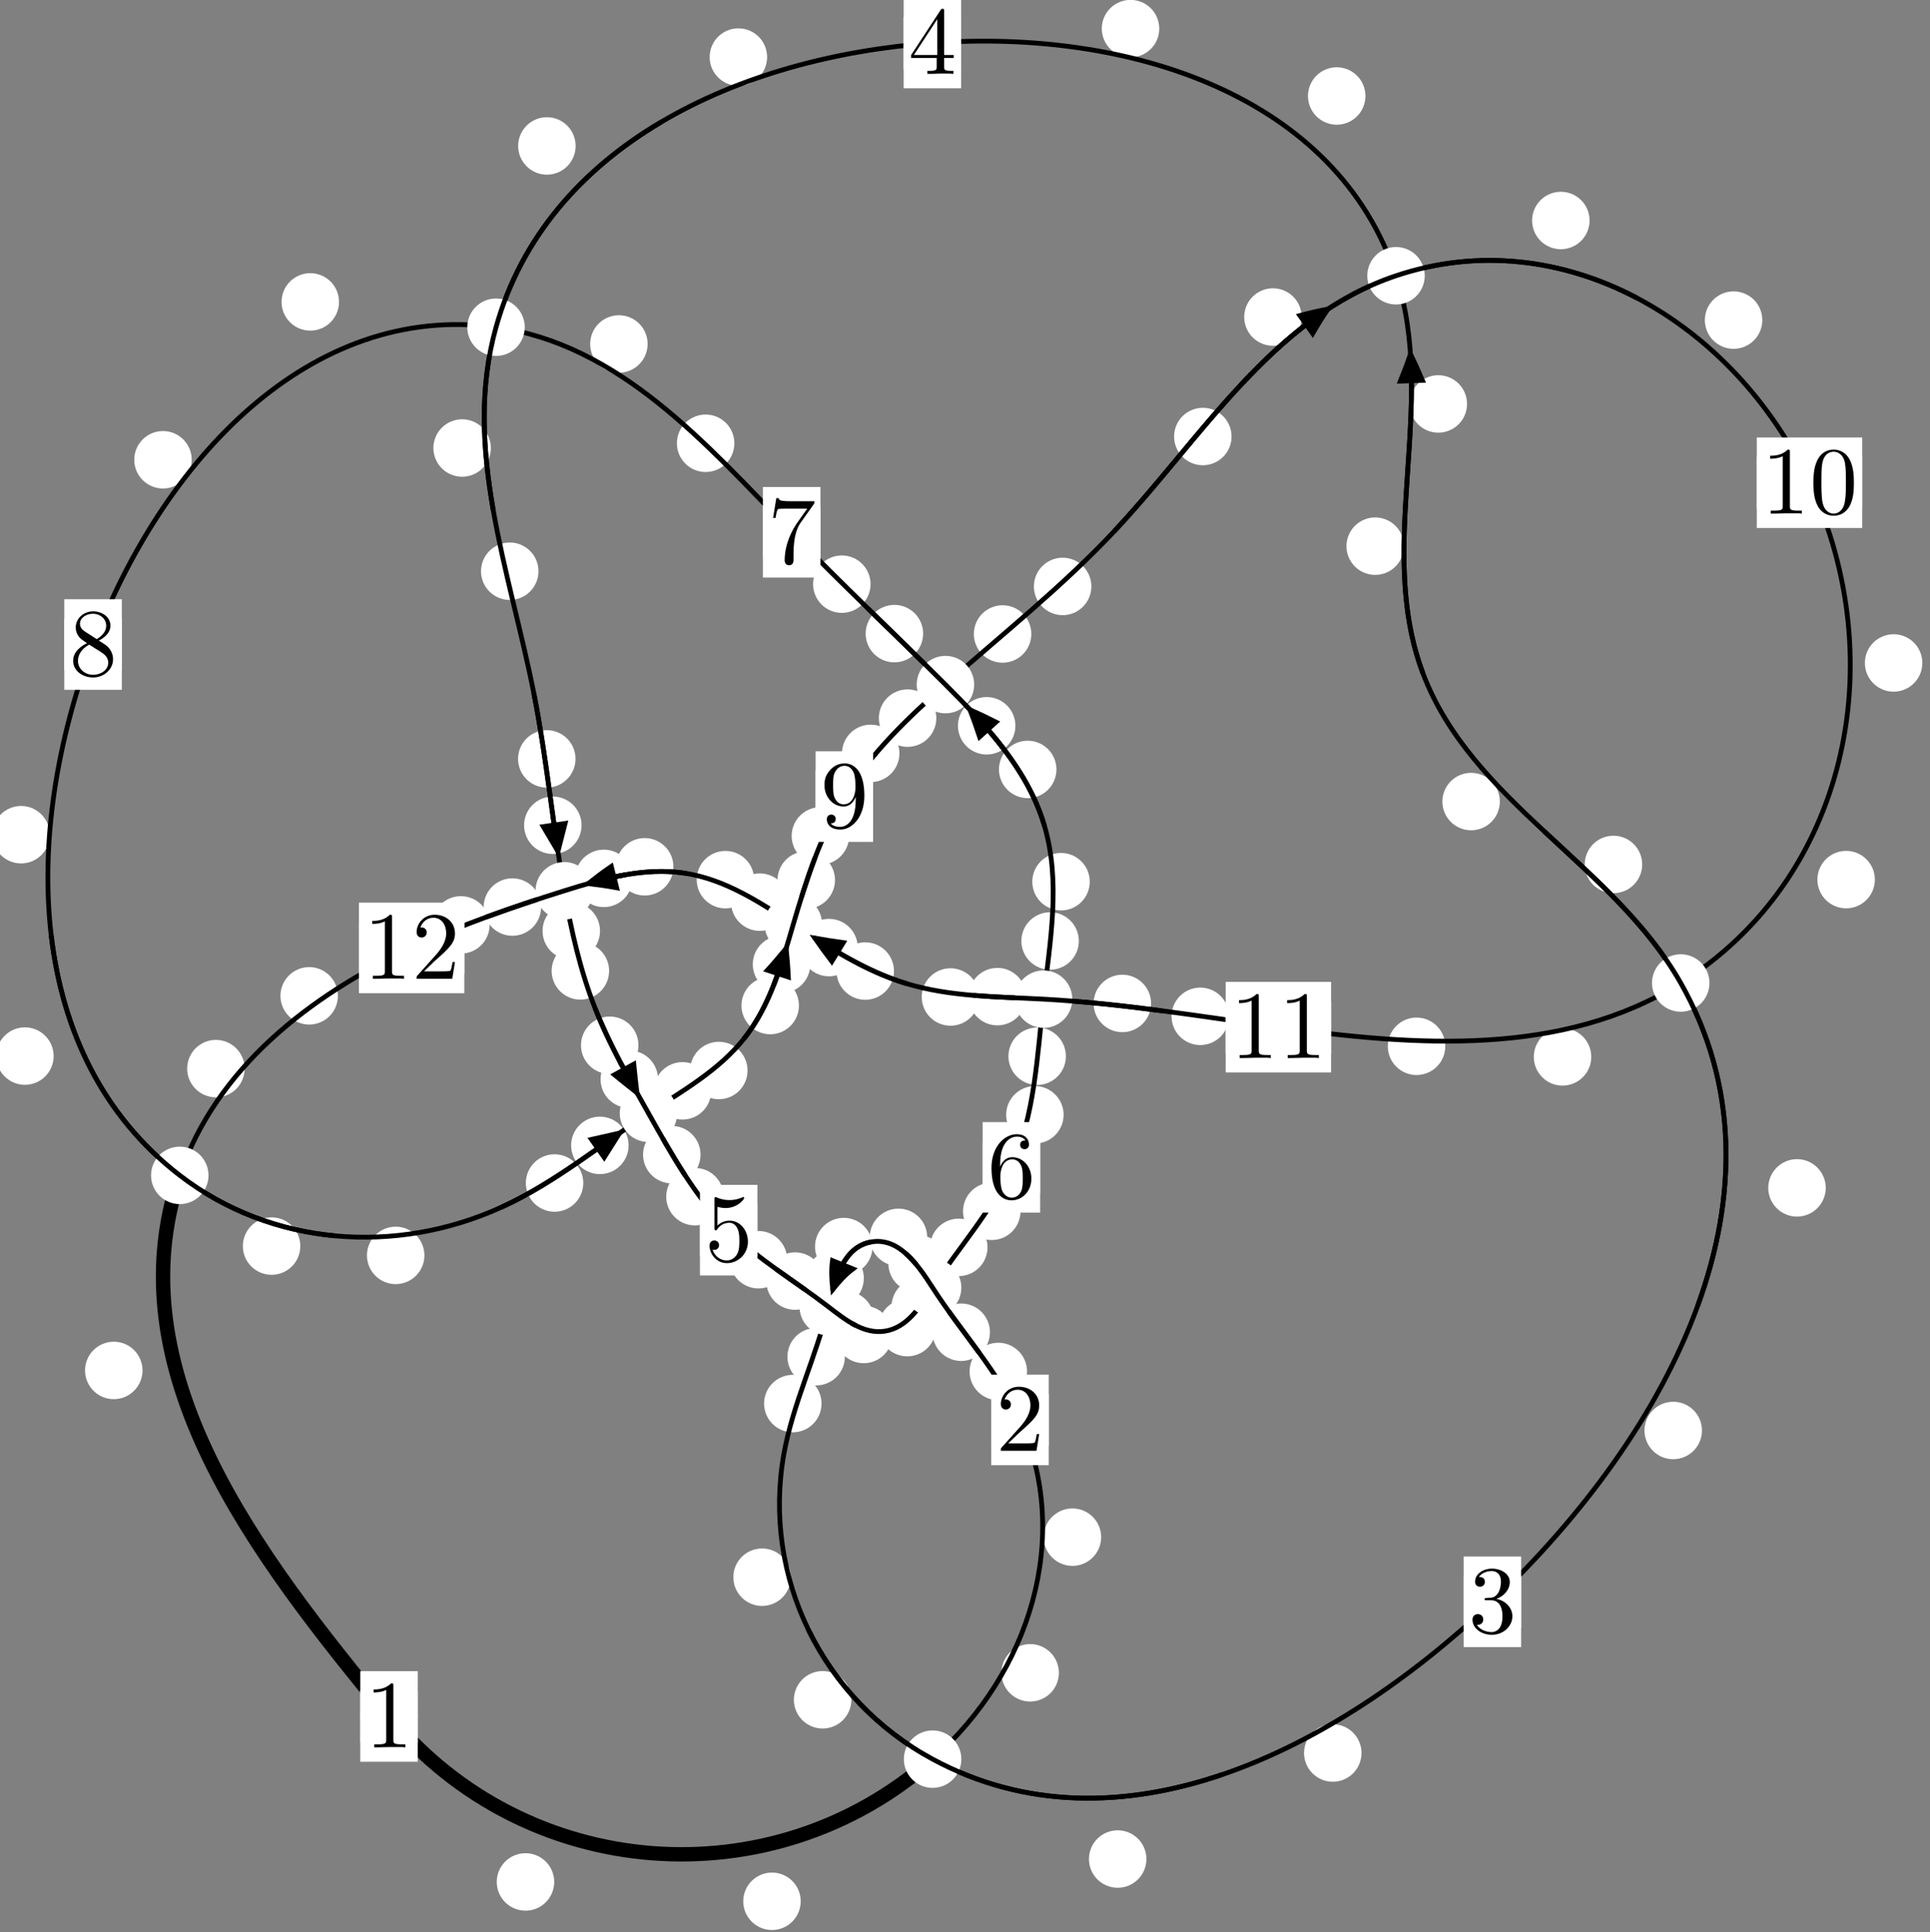 <?xml version="1.0"?>
<!-- Created by MetaPost 1.999 on 2021.07.06:0012 -->
<svg version="1.1" xmlns="http://www.w3.org/2000/svg" xmlns:xlink="http://www.w3.org/1999/xlink" width="200.74" height="201.013" viewBox="0 0 200.74 201.013">
<rect x="0" y="0" width="200.74" height="201.013" fill="#808080" stroke="none"/>
<!-- Original BoundingBox: -97.797363 -17.775208 102.942703 183.237534 -->
  <defs>
    <g transform="scale(0.01,0.01)" id="GLYPHcmr10_48">
      <path style="fill-rule: evenodd;" d="M460 -320C460 -400,455 -480,420 -554C374 -650,292 -666,250 -666C190 -666,117 -640,76 -547C44 -478,39 -400,39 -320C39 -245,43 -155,84 -79C127 2,200 22,249 22C303 22,379 1,423 -94C455 -163,460 -241,460 -320M249 -0C210 -0,151 -25,133 -121C122 -181,122 -273,122 -332C122 -396,122 -462,130 -516C149 -635,224 -644,249 -644C282 -644,348 -626,367 -527C377 -471,377 -395,377 -332C377 -257,377 -189,366 -125C351 -30,294 -0,249 -0"></path>
    </g>
    <g transform="scale(0.01,0.01)" id="GLYPHcmr10_49">
      <path style="fill-rule: evenodd;" d="M294 -640C294 -664,294 -666,271 -666C209 -602,121 -602,89 -602L89 -571C109 -571,168 -571,220 -597L220 -79C220 -43,217 -31,127 -31L95 -31L95 -0L257 -0L130 -3L217 -3L257 -3L297 -3L384 -3L419 -0L419 -31L387 -31C297 -31,294 -42,294 -79"></path>
    </g>
    <g transform="scale(0.01,0.01)" id="GLYPHcmr10_50">
      <path style="fill-rule: evenodd;" d="M127 -77L233 -180C389 -318,449 -372,449 -472C449 -586,359 -666,237 -666C124 -666,50 -574,50 -485C50 -429,100 -429,103 -429C120 -429,155 -441,155 -482C155 -508,137 -534,102 -534C94 -534,92 -534,89 -533C112 -598,166 -635,224 -635C315 -635,358 -554,358 -472C358 -392,308 -313,253 -251L61 -37C50 -26,50 -24,50 -0L421 -0L449 -174L424 -174C419 -144,412 -100,402 -85C395 -77,329 -77,307 -77"></path>
    </g>
    <g transform="scale(0.01,0.01)" id="GLYPHcmr10_51">
      <path style="fill-rule: evenodd;" d="M290 -352C372 -379,430 -449,430 -528C430 -610,342 -666,246 -666C145 -666,69 -606,69 -530C69 -497,91 -478,120 -478C151 -478,171 -500,171 -529C171 -579,124 -579,109 -579C140 -628,206 -641,242 -641C283 -641,338 -619,338 -529C338 -517,336 -459,310 -415C280 -367,246 -364,221 -363C213 -362,189 -360,182 -360C174 -359,167 -358,167 -348C167 -337,174 -337,191 -337L235 -337C317 -337,354 -269,354 -171C354 -35,285 -6,241 -6C198 -6,123 -23,88 -82C123 -77,154 -99,154 -137C154 -173,127 -193,98 -193C74 -193,42 -179,42 -135C42 -44,135 22,244 22C366 22,457 -69,457 -171C457 -253,394 -331,290 -352"></path>
    </g>
    <g transform="scale(0.01,0.01)" id="GLYPHcmr10_52">
      <path style="fill-rule: evenodd;" d="M294 -165L294 -78C294 -42,292 -31,218 -31L197 -31L197 -0L332 -0L238 -3L290 -3L332 -3L374 -3L427 -3L468 -0L468 -31L447 -31C373 -31,371 -42,371 -78L371 -165L471 -165L471 -196L371 -196L371 -651C371 -671,371 -677,355 -677C346 -677,343 -677,335 -665L28 -196L28 -165M300 -196L56 -196L300 -569"></path>
    </g>
    <g transform="scale(0.01,0.01)" id="GLYPHcmr10_53">
      <path style="fill-rule: evenodd;" d="M449 -201C449 -320,367 -420,259 -420C211 -420,168 -404,132 -369L132 -564C152 -558,185 -551,217 -551C340 -551,410 -642,410 -655C410 -661,407 -666,400 -666C399 -666,397 -666,392 -663C372 -654,323 -634,256 -634C216 -634,170 -641,123 -662C115 -665,113 -665,111 -665C101 -665,101 -657,101 -641L101 -345C101 -327,101 -319,115 -319C122 -319,124 -322,128 -328C139 -344,176 -398,257 -398C309 -398,334 -352,342 -334C358 -297,360 -258,360 -208C360 -173,360 -113,336 -71C312 -32,275 -6,229 -6C156 -6,99 -59,82 -118C85 -117,88 -116,99 -116C132 -116,149 -141,149 -165C149 -189,132 -214,99 -214C85 -214,50 -207,50 -161C50 -75,119 22,231 22C347 22,449 -74,449 -201"></path>
    </g>
    <g transform="scale(0.01,0.01)" id="GLYPHcmr10_54">
      <path style="fill-rule: evenodd;" d="M132 -328L132 -352C132 -605,256 -641,307 -641C331 -641,373 -635,395 -601C380 -601,340 -601,340 -556C340 -525,364 -510,386 -510C402 -510,432 -519,432 -558C432 -618,388 -666,305 -666C177 -666,42 -537,42 -316C42 -49,158 22,251 22C362 22,457 -72,457 -204C457 -331,368 -427,257 -427C189 -427,152 -376,132 -328M251 -6C188 -6,158 -66,152 -81C134 -128,134 -208,134 -226C134 -304,166 -404,256 -404C272 -404,318 -404,349 -342C367 -305,367 -254,367 -205C367 -157,367 -107,350 -71C320 -11,274 -6,251 -6"></path>
    </g>
    <g transform="scale(0.01,0.01)" id="GLYPHcmr10_55">
      <path style="fill-rule: evenodd;" d="M476 -609C485 -621,485 -623,485 -644L242 -644C120 -644,118 -657,114 -676L89 -676L56 -470L81 -470C84 -486,93 -549,106 -561C113 -567,191 -567,204 -567L411 -567C400 -551,321 -442,299 -409C209 -274,176 -135,176 -33C176 -23,176 22,222 22C268 22,268 -23,268 -33L268 -84C268 -139,271 -194,279 -248C283 -271,297 -357,341 -419"></path>
    </g>
    <g transform="scale(0.01,0.01)" id="GLYPHcmr10_56">
      <path style="fill-rule: evenodd;" d="M163 -457C117 -487,113 -521,113 -538C113 -599,178 -641,249 -641C322 -641,386 -589,386 -517C386 -460,347 -412,287 -377M309 -362C381 -399,430 -451,430 -517C430 -609,341 -666,250 -666C150 -666,69 -592,69 -499C69 -481,71 -436,113 -389C124 -377,161 -352,186 -335C128 -306,42 -250,42 -151C42 -45,144 22,249 22C362 22,457 -61,457 -168C457 -204,446 -249,408 -291C389 -312,373 -322,309 -362M209 -320L332 -242C360 -223,407 -193,407 -132C407 -58,332 -6,250 -6C164 -6,92 -68,92 -151C92 -209,124 -273,209 -320"></path>
    </g>
    <g transform="scale(0.01,0.01)" id="GLYPHcmr10_57">
      <path style="fill-rule: evenodd;" d="M367 -318L367 -286C367 -52,263 -6,205 -6C188 -6,134 -8,107 -42C151 -42,159 -71,159 -88C159 -119,135 -134,113 -134C97 -134,67 -125,67 -86C67 -19,121 22,206 22C335 22,457 -114,457 -329C457 -598,342 -666,253 -666C198 -666,149 -648,106 -603C65 -558,42 -516,42 -441C42 -316,130 -218,242 -218C303 -218,344 -260,367 -318M243 -241C227 -241,181 -241,150 -304C132 -341,132 -391,132 -440C132 -494,132 -541,153 -578C180 -628,218 -641,253 -641C299 -641,332 -607,349 -562C361 -530,365 -467,365 -421C365 -338,331 -241,243 -241"></path>
    </g>
  </defs>
  <path d="M57.645 195.773C57.645 194.98,57.33 194.22,56.769 193.66C56.209 193.099,55.449 192.784,54.656 192.784C53.863 192.784,53.103 193.099,52.543 193.66C51.982 194.22,51.667 194.98,51.667 195.773C51.667 196.566,51.982 197.326,52.543 197.886C53.103 198.447,53.863 198.762,54.656 198.762C55.449 198.762,56.209 198.447,56.769 197.886C57.33 197.326,57.645 196.566,57.645 195.773Z" style="fill: rgb(100%,100%,100%);stroke: none;"></path>
  <path d="M43.451 178.56C43.451 177.767,43.136 177.007,42.576 176.446C42.015 175.886,41.255 175.571,40.463 175.571C39.67 175.571,38.91 175.886,38.349 176.446C37.789 177.007,37.474 177.767,37.474 178.56C37.474 179.352,37.789 180.112,38.349 180.673C38.91 181.233,39.67 181.548,40.463 181.548C41.255 181.548,42.015 181.233,42.576 180.673C43.136 180.112,43.451 179.352,43.451 178.56Z" style="fill: rgb(100%,100%,100%);stroke: none;"></path>
  <path d="M110.136 174.019C110.136 173.226,109.821 172.466,109.261 171.906C108.7 171.345,107.94 171.03,107.147 171.03C106.355 171.03,105.594 171.345,105.034 171.906C104.473 172.466,104.159 173.226,104.159 174.019C104.159 174.812,104.473 175.572,105.034 176.132C105.594 176.693,106.355 177.008,107.147 177.008C107.94 177.008,108.7 176.693,109.261 176.132C109.821 175.572,110.136 174.812,110.136 174.019Z" style="fill: rgb(100%,100%,100%);stroke: none;"></path>
  <path d="M83.282 197.786C83.282 196.994,82.967 196.234,82.407 195.673C81.846 195.113,81.086 194.798,80.294 194.798C79.501 194.798,78.741 195.113,78.18 195.673C77.62 196.234,77.305 196.994,77.305 197.786C77.305 198.579,77.62 199.339,78.18 199.9C78.741 200.46,79.501 200.775,80.294 200.775C81.086 200.775,81.846 200.46,82.407 199.9C82.967 199.339,83.282 198.579,83.282 197.786Z" style="fill: rgb(100%,100%,100%);stroke: none;"></path>
  <path d="M106.823 142.671C106.823 141.878,106.508 141.118,105.948 140.558C105.387 139.997,104.627 139.682,103.835 139.682C103.042 139.682,102.282 139.997,101.721 140.558C101.161 141.118,100.846 141.878,100.846 142.671C100.846 143.464,101.161 144.224,101.721 144.784C102.282 145.345,103.042 145.66,103.835 145.66C104.627 145.66,105.387 145.345,105.948 144.784C106.508 144.224,106.823 143.464,106.823 142.671Z" style="fill: rgb(100%,100%,100%);stroke: none;"></path>
  <path d="M114.532 159.907C114.532 159.114,114.217 158.354,113.656 157.794C113.096 157.233,112.336 156.918,111.543 156.918C110.75 156.918,109.99 157.233,109.43 157.794C108.869 158.354,108.554 159.114,108.554 159.907C108.554 160.7,108.869 161.46,109.43 162.02C109.99 162.581,110.75 162.896,111.543 162.896C112.336 162.896,113.096 162.581,113.656 162.02C114.217 161.46,114.532 160.7,114.532 159.907Z" style="fill: rgb(100%,100%,100%);stroke: none;"></path>
  <path d="M98.378 131.44C98.378 130.648,98.063 129.888,97.502 129.327C96.942 128.767,96.181 128.452,95.389 128.452C94.596 128.452,93.836 128.767,93.275 129.327C92.715 129.888,92.4 130.648,92.4 131.44C92.4 132.233,92.715 132.993,93.275 133.554C93.836 134.114,94.596 134.429,95.389 134.429C96.181 134.429,96.942 134.114,97.502 133.554C98.063 132.993,98.378 132.233,98.378 131.44Z" style="fill: rgb(100%,100%,100%);stroke: none;"></path>
  <path d="M102.964 138.589C102.964 137.796,102.649 137.036,102.089 136.476C101.528 135.915,100.768 135.6,99.976 135.6C99.183 135.6,98.423 135.915,97.862 136.476C97.302 137.036,96.987 137.796,96.987 138.589C96.987 139.382,97.302 140.142,97.862 140.702C98.423 141.263,99.183 141.578,99.976 141.578C100.768 141.578,101.528 141.263,102.089 140.702C102.649 140.142,102.964 139.382,102.964 138.589Z" style="fill: rgb(100%,100%,100%);stroke: none;"></path>
  <path d="M90.749 129.678C90.749 128.885,90.434 128.125,89.873 127.564C89.313 127.004,88.553 126.689,87.76 126.689C86.967 126.689,86.207 127.004,85.647 127.564C85.086 128.125,84.771 128.885,84.771 129.678C84.771 130.47,85.086 131.231,85.647 131.791C86.207 132.352,86.967 132.667,87.76 132.667C88.553 132.667,89.313 132.352,89.873 131.791C90.434 131.231,90.749 130.47,90.749 129.678Z" style="fill: rgb(100%,100%,100%);stroke: none;"></path>
  <path d="M96.44 128.718C96.44 127.926,96.125 127.165,95.565 126.605C95.004 126.044,94.244 125.729,93.452 125.729C92.659 125.729,91.899 126.044,91.338 126.605C90.778 127.165,90.463 127.926,90.463 128.718C90.463 129.511,90.778 130.271,91.338 130.832C91.899 131.392,92.659 131.707,93.452 131.707C94.244 131.707,95.004 131.392,95.565 130.832C96.125 130.271,96.44 129.511,96.44 128.718Z" style="fill: rgb(100%,100%,100%);stroke: none;"></path>
  <path d="M87.877 141.134C87.877 140.342,87.562 139.582,87.002 139.021C86.441 138.461,85.681 138.146,84.889 138.146C84.096 138.146,83.336 138.461,82.775 139.021C82.215 139.582,81.9 140.342,81.9 141.134C81.9 141.927,82.215 142.687,82.775 143.248C83.336 143.808,84.096 144.123,84.889 144.123C85.681 144.123,86.441 143.808,87.002 143.248C87.562 142.687,87.877 141.927,87.877 141.134Z" style="fill: rgb(100%,100%,100%);stroke: none;"></path>
  <path d="M89.848 132.974C89.848 132.181,89.533 131.421,88.973 130.861C88.412 130.3,87.652 129.985,86.859 129.985C86.067 129.985,85.306 130.3,84.746 130.861C84.185 131.421,83.87 132.181,83.87 132.974C83.87 133.767,84.185 134.527,84.746 135.087C85.306 135.648,86.067 135.963,86.859 135.963C87.652 135.963,88.412 135.648,88.973 135.087C89.533 134.527,89.848 133.767,89.848 132.974Z" style="fill: rgb(100%,100%,100%);stroke: none;"></path>
  <path d="M82.253 164.073C82.253 163.28,81.938 162.52,81.377 161.959C80.817 161.399,80.056 161.084,79.264 161.084C78.471 161.084,77.711 161.399,77.15 161.959C76.59 162.52,76.275 163.28,76.275 164.073C76.275 164.865,76.59 165.626,77.15 166.186C77.711 166.747,78.471 167.061,79.264 167.061C80.056 167.061,80.817 166.747,81.377 166.186C81.938 165.626,82.253 164.865,82.253 164.073Z" style="fill: rgb(100%,100%,100%);stroke: none;"></path>
  <path d="M85.449 146.01C85.449 145.218,85.134 144.457,84.574 143.897C84.013 143.336,83.253 143.022,82.46 143.022C81.667 143.022,80.907 143.336,80.347 143.897C79.786 144.457,79.471 145.218,79.471 146.01C79.471 146.803,79.786 147.563,80.347 148.124C80.907 148.684,81.667 148.999,82.46 148.999C83.253 148.999,84.013 148.684,84.574 148.124C85.134 147.563,85.449 146.803,85.449 146.01Z" style="fill: rgb(100%,100%,100%);stroke: none;"></path>
  <path d="M119.239 193.391C119.239 192.598,118.924 191.838,118.364 191.278C117.804 190.717,117.043 190.402,116.251 190.402C115.458 190.402,114.698 190.717,114.137 191.278C113.577 191.838,113.262 192.598,113.262 193.391C113.262 194.184,113.577 194.944,114.137 195.504C114.698 196.065,115.458 196.38,116.251 196.38C117.043 196.38,117.804 196.065,118.364 195.504C118.924 194.944,119.239 194.184,119.239 193.391Z" style="fill: rgb(100%,100%,100%);stroke: none;"></path>
  <path d="M88.549 176.825C88.549 176.032,88.234 175.272,87.673 174.712C87.113 174.151,86.353 173.836,85.56 173.836C84.767 173.836,84.007 174.151,83.447 174.712C82.886 175.272,82.571 176.032,82.571 176.825C82.571 177.618,82.886 178.378,83.447 178.938C84.007 179.499,84.767 179.814,85.56 179.814C86.353 179.814,87.113 179.499,87.673 178.938C88.234 178.378,88.549 177.618,88.549 176.825Z" style="fill: rgb(100%,100%,100%);stroke: none;"></path>
  <path d="M177.022 148.81C177.022 148.017,176.707 147.257,176.146 146.696C175.586 146.136,174.826 145.821,174.033 145.821C173.24 145.821,172.48 146.136,171.92 146.696C171.359 147.257,171.044 148.017,171.044 148.81C171.044 149.602,171.359 150.363,171.92 150.923C172.48 151.484,173.24 151.798,174.033 151.798C174.826 151.798,175.586 151.484,176.146 150.923C176.707 150.363,177.022 149.602,177.022 148.81Z" style="fill: rgb(100%,100%,100%);stroke: none;"></path>
  <path d="M141.612 182.362C141.612 181.569,141.297 180.809,140.736 180.249C140.176 179.688,139.416 179.373,138.623 179.373C137.83 179.373,137.07 179.688,136.51 180.249C135.949 180.809,135.634 181.569,135.634 182.362C135.634 183.155,135.949 183.915,136.51 184.475C137.07 185.036,137.83 185.351,138.623 185.351C139.416 185.351,140.176 185.036,140.736 184.475C141.297 183.915,141.612 183.155,141.612 182.362Z" style="fill: rgb(100%,100%,100%);stroke: none;"></path>
  <path d="M170.805 89.926C170.805 89.133,170.49 88.373,169.929 87.812C169.369 87.252,168.609 86.937,167.816 86.937C167.023 86.937,166.263 87.252,165.703 87.812C165.142 88.373,164.827 89.133,164.827 89.926C164.827 90.718,165.142 91.479,165.703 92.039C166.263 92.6,167.023 92.915,167.816 92.915C168.609 92.915,169.369 92.6,169.929 92.039C170.49 91.479,170.805 90.718,170.805 89.926Z" style="fill: rgb(100%,100%,100%);stroke: none;"></path>
  <path d="M189.896 123.573C189.896 122.78,189.581 122.02,189.02 121.46C188.46 120.899,187.7 120.584,186.907 120.584C186.114 120.584,185.354 120.899,184.794 121.46C184.233 122.02,183.918 122.78,183.918 123.573C183.918 124.366,184.233 125.126,184.794 125.686C185.354 126.247,186.114 126.562,186.907 126.562C187.7 126.562,188.46 126.247,189.02 125.686C189.581 125.126,189.896 124.366,189.896 123.573Z" style="fill: rgb(100%,100%,100%);stroke: none;"></path>
  <path d="M146.022 56.816C146.022 56.024,145.707 55.264,145.147 54.703C144.586 54.143,143.826 53.828,143.034 53.828C142.241 53.828,141.481 54.143,140.92 54.703C140.36 55.264,140.045 56.024,140.045 56.816C140.045 57.609,140.36 58.369,140.92 58.93C141.481 59.49,142.241 59.805,143.034 59.805C143.826 59.805,144.586 59.49,145.147 58.93C145.707 58.369,146.022 57.609,146.022 56.816Z" style="fill: rgb(100%,100%,100%);stroke: none;"></path>
  <path d="M156 83.384C156 82.592,155.685 81.832,155.124 81.271C154.564 80.711,153.804 80.396,153.011 80.396C152.218 80.396,151.458 80.711,150.898 81.271C150.337 81.832,150.022 82.592,150.022 83.384C150.022 84.177,150.337 84.937,150.898 85.498C151.458 86.058,152.218 86.373,153.011 86.373C153.804 86.373,154.564 86.058,155.124 85.498C155.685 84.937,156 84.177,156 83.384Z" style="fill: rgb(100%,100%,100%);stroke: none;"></path>
  <path d="M142.02 9.987C142.02 9.194,141.705 8.434,141.145 7.873C140.584 7.313,139.824 6.998,139.031 6.998C138.239 6.998,137.479 7.313,136.918 7.873C136.358 8.434,136.043 9.194,136.043 9.987C136.043 10.779,136.358 11.539,136.918 12.1C137.479 12.66,138.239 12.975,139.031 12.975C139.824 12.975,140.584 12.66,141.145 12.1C141.705 11.539,142.02 10.779,142.02 9.987Z" style="fill: rgb(100%,100%,100%);stroke: none;"></path>
  <path d="M152.588 42.022C152.588 41.229,152.273 40.469,151.713 39.908C151.152 39.348,150.392 39.033,149.6 39.033C148.807 39.033,148.047 39.348,147.486 39.908C146.926 40.469,146.611 41.229,146.611 42.022C146.611 42.814,146.926 43.574,147.486 44.135C148.047 44.695,148.807 45.01,149.6 45.01C150.392 45.01,151.152 44.695,151.713 44.135C152.273 43.574,152.588 42.814,152.588 42.022Z" style="fill: rgb(100%,100%,100%);stroke: none;"></path>
  <path d="M79.788 5.938C79.788 5.145,79.473 4.385,78.913 3.824C78.352 3.264,77.592 2.949,76.799 2.949C76.007 2.949,75.246 3.264,74.686 3.824C74.125 4.385,73.811 5.145,73.811 5.938C73.811 6.73,74.125 7.49,74.686 8.051C75.246 8.611,76.007 8.926,76.799 8.926C77.592 8.926,78.352 8.611,78.913 8.051C79.473 7.49,79.788 6.73,79.788 5.938Z" style="fill: rgb(100%,100%,100%);stroke: none;"></path>
  <path d="M120.576 2.977C120.576 2.184,120.261 1.424,119.701 0.863C119.14 0.303,118.38 -0.012,117.587 -0.012C116.794 -0.012,116.034 0.303,115.474 0.863C114.913 1.424,114.598 2.184,114.598 2.977C114.598 3.769,114.913 4.53,115.474 5.09C116.034 5.651,116.794 5.965,117.587 5.965C118.38 5.965,119.14 5.651,119.701 5.09C120.261 4.53,120.576 3.769,120.576 2.977Z" style="fill: rgb(100%,100%,100%);stroke: none;"></path>
  <path d="M51.054 46.606C51.054 45.814,50.74 45.053,50.179 44.493C49.619 43.932,48.858 43.617,48.066 43.617C47.273 43.617,46.513 43.932,45.952 44.493C45.392 45.053,45.077 45.814,45.077 46.606C45.077 47.399,45.392 48.159,45.952 48.72C46.513 49.28,47.273 49.595,48.066 49.595C48.858 49.595,49.619 49.28,50.179 48.72C50.74 48.159,51.054 47.399,51.054 46.606Z" style="fill: rgb(100%,100%,100%);stroke: none;"></path>
  <path d="M59.872 15.182C59.872 14.389,59.557 13.629,58.997 13.069C58.436 12.508,57.676 12.193,56.883 12.193C56.091 12.193,55.33 12.508,54.77 13.069C54.209 13.629,53.895 14.389,53.895 15.182C53.895 15.975,54.209 16.735,54.77 17.295C55.33 17.856,56.091 18.171,56.883 18.171C57.676 18.171,58.436 17.856,58.997 17.295C59.557 16.735,59.872 15.975,59.872 15.182Z" style="fill: rgb(100%,100%,100%);stroke: none;"></path>
  <path d="M59.861 78.944C59.861 78.152,59.546 77.391,58.985 76.831C58.425 76.271,57.665 75.956,56.872 75.956C56.079 75.956,55.319 76.271,54.759 76.831C54.198 77.391,53.883 78.152,53.883 78.944C53.883 79.737,54.198 80.497,54.759 81.058C55.319 81.618,56.079 81.933,56.872 81.933C57.665 81.933,58.425 81.618,58.985 81.058C59.546 80.497,59.861 79.737,59.861 78.944Z" style="fill: rgb(100%,100%,100%);stroke: none;"></path>
  <path d="M56.007 59.423C56.007 58.631,55.692 57.871,55.132 57.31C54.571 56.75,53.811 56.435,53.018 56.435C52.226 56.435,51.466 56.75,50.905 57.31C50.345 57.871,50.03 58.631,50.03 59.423C50.03 60.216,50.345 60.976,50.905 61.537C51.466 62.097,52.226 62.412,53.018 62.412C53.811 62.412,54.571 62.097,55.132 61.537C55.692 60.976,56.007 60.216,56.007 59.423Z" style="fill: rgb(100%,100%,100%);stroke: none;"></path>
  <path d="M62.408 96.847C62.408 96.054,62.094 95.294,61.533 94.734C60.973 94.173,60.212 93.858,59.42 93.858C58.627 93.858,57.867 94.173,57.306 94.734C56.746 95.294,56.431 96.054,56.431 96.847C56.431 97.64,56.746 98.4,57.306 98.96C57.867 99.521,58.627 99.836,59.42 99.836C60.212 99.836,60.973 99.521,61.533 98.96C62.094 98.4,62.408 97.64,62.408 96.847Z" style="fill: rgb(100%,100%,100%);stroke: none;"></path>
  <path d="M60.488 85.85C60.488 85.057,60.173 84.297,59.613 83.737C59.052 83.176,58.292 82.861,57.499 82.861C56.707 82.861,55.946 83.176,55.386 83.737C54.825 84.297,54.511 85.057,54.511 85.85C54.511 86.643,54.825 87.403,55.386 87.963C55.946 88.524,56.707 88.839,57.499 88.839C58.292 88.839,59.052 88.524,59.613 87.963C60.173 87.403,60.488 86.643,60.488 85.85Z" style="fill: rgb(100%,100%,100%);stroke: none;"></path>
  <path d="M66.406 108.734C66.406 107.942,66.091 107.182,65.531 106.621C64.97 106.061,64.21 105.746,63.417 105.746C62.625 105.746,61.864 106.061,61.304 106.621C60.743 107.182,60.429 107.942,60.429 108.734C60.429 109.527,60.743 110.287,61.304 110.848C61.864 111.408,62.625 111.723,63.417 111.723C64.21 111.723,64.97 111.408,65.531 110.848C66.091 110.287,66.406 109.527,66.406 108.734Z" style="fill: rgb(100%,100%,100%);stroke: none;"></path>
  <path d="M63.353 101C63.353 100.207,63.038 99.447,62.477 98.887C61.917 98.326,61.157 98.011,60.364 98.011C59.571 98.011,58.811 98.326,58.251 98.887C57.69 99.447,57.375 100.207,57.375 101C57.375 101.793,57.69 102.553,58.251 103.113C58.811 103.674,59.571 103.989,60.364 103.989C61.157 103.989,61.917 103.674,62.477 103.113C63.038 102.553,63.353 101.793,63.353 101Z" style="fill: rgb(100%,100%,100%);stroke: none;"></path>
  <path d="M72.862 120.116C72.862 119.324,72.547 118.563,71.987 118.003C71.426 117.442,70.666 117.128,69.874 117.128C69.081 117.128,68.321 117.442,67.76 118.003C67.2 118.563,66.885 119.324,66.885 120.116C66.885 120.909,67.2 121.669,67.76 122.23C68.321 122.79,69.081 123.105,69.874 123.105C70.666 123.105,71.426 122.79,71.987 122.23C72.547 121.669,72.862 120.909,72.862 120.116Z" style="fill: rgb(100%,100%,100%);stroke: none;"></path>
  <path d="M68.441 112.27C68.441 111.477,68.126 110.717,67.565 110.157C67.005 109.596,66.245 109.281,65.452 109.281C64.659 109.281,63.899 109.596,63.339 110.157C62.778 110.717,62.463 111.477,62.463 112.27C62.463 113.063,62.778 113.823,63.339 114.383C63.899 114.944,64.659 115.259,65.452 115.259C66.245 115.259,67.005 114.944,67.565 114.383C68.126 113.823,68.441 113.063,68.441 112.27Z" style="fill: rgb(100%,100%,100%);stroke: none;"></path>
  <path d="M81.878 131.046C81.878 130.254,81.563 129.494,81.003 128.933C80.442 128.373,79.682 128.058,78.889 128.058C78.097 128.058,77.337 128.373,76.776 128.933C76.216 129.494,75.901 130.254,75.901 131.046C75.901 131.839,76.216 132.599,76.776 133.16C77.337 133.72,78.097 134.035,78.889 134.035C79.682 134.035,80.442 133.72,81.003 133.16C81.563 132.599,81.878 131.839,81.878 131.046Z" style="fill: rgb(100%,100%,100%);stroke: none;"></path>
  <path d="M75.271 124.489C75.271 123.696,74.956 122.936,74.396 122.376C73.835 121.815,73.075 121.5,72.283 121.5C71.49 121.5,70.73 121.815,70.169 122.376C69.609 122.936,69.294 123.696,69.294 124.489C69.294 125.282,69.609 126.042,70.169 126.602C70.73 127.163,71.49 127.478,72.283 127.478C73.075 127.478,73.835 127.163,74.396 126.602C74.956 126.042,75.271 125.282,75.271 124.489Z" style="fill: rgb(100%,100%,100%);stroke: none;"></path>
  <path d="M90.918 137.303C90.918 136.511,90.603 135.751,90.043 135.19C89.482 134.63,88.722 134.315,87.929 134.315C87.137 134.315,86.376 134.63,85.816 135.19C85.255 135.751,84.941 136.511,84.941 137.303C84.941 138.096,85.255 138.856,85.816 139.417C86.376 139.977,87.137 140.292,87.929 140.292C88.722 140.292,89.482 139.977,90.043 139.417C90.603 138.856,90.918 138.096,90.918 137.303Z" style="fill: rgb(100%,100%,100%);stroke: none;"></path>
  <path d="M85.682 133.267C85.682 132.475,85.367 131.715,84.807 131.154C84.246 130.594,83.486 130.279,82.693 130.279C81.901 130.279,81.141 130.594,80.58 131.154C80.02 131.715,79.705 132.475,79.705 133.267C79.705 134.06,80.02 134.82,80.58 135.381C81.141 135.941,81.901 136.256,82.693 136.256C83.486 136.256,84.246 135.941,84.807 135.381C85.367 134.82,85.682 134.06,85.682 133.267Z" style="fill: rgb(100%,100%,100%);stroke: none;"></path>
  <path d="M97.355 138.11C97.355 137.317,97.04 136.557,96.48 135.996C95.919 135.436,95.159 135.121,94.367 135.121C93.574 135.121,92.814 135.436,92.253 135.996C91.693 136.557,91.378 137.317,91.378 138.11C91.378 138.902,91.693 139.662,92.253 140.223C92.814 140.783,93.574 141.098,94.367 141.098C95.159 141.098,95.919 140.783,96.48 140.223C97.04 139.662,97.355 138.902,97.355 138.11Z" style="fill: rgb(100%,100%,100%);stroke: none;"></path>
  <path d="M92.823 138.823C92.823 138.03,92.508 137.27,91.948 136.709C91.387 136.149,90.627 135.834,89.835 135.834C89.042 135.834,88.282 136.149,87.721 136.709C87.161 137.27,86.846 138.03,86.846 138.823C86.846 139.615,87.161 140.375,87.721 140.936C88.282 141.496,89.042 141.811,89.835 141.811C90.627 141.811,91.387 141.496,91.948 140.936C92.508 140.375,92.823 139.615,92.823 138.823Z" style="fill: rgb(100%,100%,100%);stroke: none;"></path>
  <path d="M102.711 129.76C102.711 128.967,102.396 128.207,101.835 127.647C101.275 127.086,100.515 126.771,99.722 126.771C98.929 126.771,98.169 127.086,97.609 127.647C97.048 128.207,96.733 128.967,96.733 129.76C96.733 130.553,97.048 131.313,97.609 131.873C98.169 132.434,98.929 132.749,99.722 132.749C100.515 132.749,101.275 132.434,101.835 131.873C102.396 131.313,102.711 130.553,102.711 129.76Z" style="fill: rgb(100%,100%,100%);stroke: none;"></path>
  <path d="M98.705 135.929C98.705 135.136,98.39 134.376,97.829 133.816C97.269 133.255,96.509 132.94,95.716 132.94C94.923 132.94,94.163 133.255,93.603 133.816C93.042 134.376,92.727 135.136,92.727 135.929C92.727 136.722,93.042 137.482,93.603 138.042C94.163 138.603,94.923 138.918,95.716 138.918C96.509 138.918,97.269 138.603,97.829 138.042C98.39 137.482,98.705 136.722,98.705 135.929Z" style="fill: rgb(100%,100%,100%);stroke: none;"></path>
  <path d="M110.628 115.97C110.628 115.177,110.313 114.417,109.753 113.857C109.192 113.296,108.432 112.981,107.64 112.981C106.847 112.981,106.087 113.296,105.526 113.857C104.966 114.417,104.651 115.177,104.651 115.97C104.651 116.763,104.966 117.523,105.526 118.083C106.087 118.644,106.847 118.959,107.64 118.959C108.432 118.959,109.192 118.644,109.753 118.083C110.313 117.523,110.628 116.763,110.628 115.97Z" style="fill: rgb(100%,100%,100%);stroke: none;"></path>
  <path d="M106.143 126.009C106.143 125.217,105.828 124.457,105.267 123.896C104.707 123.336,103.947 123.021,103.154 123.021C102.361 123.021,101.601 123.336,101.041 123.896C100.48 124.457,100.165 125.217,100.165 126.009C100.165 126.802,100.48 127.562,101.041 128.123C101.601 128.683,102.361 128.998,103.154 128.998C103.947 128.998,104.707 128.683,105.267 128.123C105.828 127.562,106.143 126.802,106.143 126.009Z" style="fill: rgb(100%,100%,100%);stroke: none;"></path>
  <path d="M112.211 97.888C112.211 97.095,111.896 96.335,111.336 95.775C110.775 95.214,110.015 94.899,109.222 94.899C108.43 94.899,107.669 95.214,107.109 95.775C106.548 96.335,106.234 97.095,106.234 97.888C106.234 98.681,106.548 99.441,107.109 100.001C107.669 100.562,108.43 100.877,109.222 100.877C110.015 100.877,110.775 100.562,111.336 100.001C111.896 99.441,112.211 98.681,112.211 97.888Z" style="fill: rgb(100%,100%,100%);stroke: none;"></path>
  <path d="M110.865 109.878C110.865 109.086,110.55 108.325,109.99 107.765C109.429 107.204,108.669 106.89,107.877 106.89C107.084 106.89,106.324 107.204,105.763 107.765C105.203 108.325,104.888 109.086,104.888 109.878C104.888 110.671,105.203 111.431,105.763 111.992C106.324 112.552,107.084 112.867,107.877 112.867C108.669 112.867,109.429 112.552,109.99 111.992C110.55 111.431,110.865 110.671,110.865 109.878Z" style="fill: rgb(100%,100%,100%);stroke: none;"></path>
  <path d="M109.881 80.043C109.881 79.25,109.566 78.49,109.005 77.929C108.445 77.369,107.685 77.054,106.892 77.054C106.099 77.054,105.339 77.369,104.779 77.929C104.218 78.49,103.903 79.25,103.903 80.043C103.903 80.835,104.218 81.595,104.779 82.156C105.339 82.716,106.099 83.031,106.892 83.031C107.685 83.031,108.445 82.716,109.005 82.156C109.566 81.595,109.881 80.835,109.881 80.043Z" style="fill: rgb(100%,100%,100%);stroke: none;"></path>
  <path d="M113.347 91.72C113.347 90.928,113.032 90.167,112.472 89.607C111.911 89.046,111.151 88.732,110.359 88.732C109.566 88.732,108.806 89.046,108.245 89.607C107.685 90.167,107.37 90.928,107.37 91.72C107.37 92.513,107.685 93.273,108.245 93.834C108.806 94.394,109.566 94.709,110.359 94.709C111.151 94.709,111.911 94.394,112.472 93.834C113.032 93.273,113.347 92.513,113.347 91.72Z" style="fill: rgb(100%,100%,100%);stroke: none;"></path>
  <path d="M96.015 65.914C96.015 65.121,95.7 64.361,95.14 63.801C94.579 63.24,93.819 62.925,93.026 62.925C92.234 62.925,91.473 63.24,90.913 63.801C90.353 64.361,90.038 65.121,90.038 65.914C90.038 66.707,90.353 67.467,90.913 68.027C91.473 68.588,92.234 68.903,93.026 68.903C93.819 68.903,94.579 68.588,95.14 68.027C95.7 67.467,96.015 66.707,96.015 65.914Z" style="fill: rgb(100%,100%,100%);stroke: none;"></path>
  <path d="M105.613 75.502C105.613 74.709,105.298 73.949,104.737 73.388C104.177 72.828,103.416 72.513,102.624 72.513C101.831 72.513,101.071 72.828,100.51 73.388C99.95 73.949,99.635 74.709,99.635 75.502C99.635 76.294,99.95 77.054,100.51 77.615C101.071 78.175,101.831 78.49,102.624 78.49C103.416 78.49,104.177 78.175,104.737 77.615C105.298 77.054,105.613 76.294,105.613 75.502Z" style="fill: rgb(100%,100%,100%);stroke: none;"></path>
  <path d="M76.383 46.113C76.383 45.32,76.068 44.56,75.507 44C74.947 43.439,74.187 43.124,73.394 43.124C72.601 43.124,71.841 43.439,71.281 44C70.72 44.56,70.405 45.32,70.405 46.113C70.405 46.906,70.72 47.666,71.281 48.226C71.841 48.787,72.601 49.102,73.394 49.102C74.187 49.102,74.947 48.787,75.507 48.226C76.068 47.666,76.383 46.906,76.383 46.113Z" style="fill: rgb(100%,100%,100%);stroke: none;"></path>
  <path d="M90.547 60.769C90.547 59.977,90.232 59.217,89.672 58.656C89.111 58.096,88.351 57.781,87.558 57.781C86.766 57.781,86.006 58.096,85.445 58.656C84.885 59.217,84.57 59.977,84.57 60.769C84.57 61.562,84.885 62.322,85.445 62.883C86.006 63.443,86.766 63.758,87.558 63.758C88.351 63.758,89.111 63.443,89.672 62.883C90.232 62.322,90.547 61.562,90.547 60.769Z" style="fill: rgb(100%,100%,100%);stroke: none;"></path>
  <path d="M35.262 31.406C35.262 30.613,34.947 29.853,34.387 29.292C33.826 28.732,33.066 28.417,32.273 28.417C31.481 28.417,30.721 28.732,30.16 29.292C29.6 29.853,29.285 30.613,29.285 31.406C29.285 32.198,29.6 32.959,30.16 33.519C30.721 34.08,31.481 34.395,32.273 34.395C33.066 34.395,33.826 34.08,34.387 33.519C34.947 32.959,35.262 32.198,35.262 31.406Z" style="fill: rgb(100%,100%,100%);stroke: none;"></path>
  <path d="M67.36 35.783C67.36 34.99,67.046 34.23,66.485 33.67C65.925 33.109,65.164 32.794,64.372 32.794C63.579 32.794,62.819 33.109,62.258 33.67C61.698 34.23,61.383 34.99,61.383 35.783C61.383 36.576,61.698 37.336,62.258 37.896C62.819 38.457,63.579 38.772,64.372 38.772C65.164 38.772,65.925 38.457,66.485 37.896C67.046 37.336,67.36 36.576,67.36 35.783Z" style="fill: rgb(100%,100%,100%);stroke: none;"></path>
  <path d="M5.18 86.832C5.18 86.039,4.865 85.279,4.305 84.719C3.744 84.158,2.984 83.843,2.191 83.843C1.399 83.843,0.639 84.158,0.078 84.719C-0.482 85.279,-0.797 86.039,-0.797 86.832C-0.797 87.625,-0.482 88.385,0.078 88.945C0.639 89.506,1.399 89.821,2.191 89.821C2.984 89.821,3.744 89.506,4.305 88.945C4.865 88.385,5.18 87.625,5.18 86.832Z" style="fill: rgb(100%,100%,100%);stroke: none;"></path>
  <path d="M19.941 47.829C19.941 47.036,19.626 46.276,19.065 45.716C18.505 45.155,17.745 44.84,16.952 44.84C16.159 44.84,15.399 45.155,14.839 45.716C14.278 46.276,13.963 47.036,13.963 47.829C13.963 48.622,14.278 49.382,14.839 49.942C15.399 50.503,16.159 50.818,16.952 50.818C17.745 50.818,18.505 50.503,19.065 49.942C19.626 49.382,19.941 48.622,19.941 47.829Z" style="fill: rgb(100%,100%,100%);stroke: none;"></path>
  <path d="M31.236 129.628C31.236 128.835,30.921 128.075,30.361 127.515C29.8 126.954,29.04 126.639,28.248 126.639C27.455 126.639,26.695 126.954,26.134 127.515C25.574 128.075,25.259 128.835,25.259 129.628C25.259 130.421,25.574 131.181,26.134 131.741C26.695 132.302,27.455 132.617,28.248 132.617C29.04 132.617,29.8 132.302,30.361 131.741C30.921 131.181,31.236 130.421,31.236 129.628Z" style="fill: rgb(100%,100%,100%);stroke: none;"></path>
  <path d="M5.58 109.862C5.58 109.069,5.265 108.309,4.704 107.749C4.144 107.188,3.384 106.873,2.591 106.873C1.798 106.873,1.038 107.188,0.478 107.749C-0.083 108.309,-0.398 109.069,-0.398 109.862C-0.398 110.655,-0.083 111.415,0.478 111.975C1.038 112.536,1.798 112.851,2.591 112.851C3.384 112.851,4.144 112.536,4.704 111.975C5.265 111.415,5.58 110.655,5.58 109.862Z" style="fill: rgb(100%,100%,100%);stroke: none;"></path>
  <path d="M60.668 123.065C60.668 122.273,60.353 121.512,59.793 120.952C59.232 120.391,58.472 120.077,57.68 120.077C56.887 120.077,56.127 120.391,55.566 120.952C55.006 121.512,54.691 122.273,54.691 123.065C54.691 123.858,55.006 124.618,55.566 125.179C56.127 125.739,56.887 126.054,57.68 126.054C58.472 126.054,59.232 125.739,59.793 125.179C60.353 124.618,60.668 123.858,60.668 123.065Z" style="fill: rgb(100%,100%,100%);stroke: none;"></path>
  <path d="M44.143 130.596C44.143 129.803,43.828 129.043,43.268 128.482C42.707 127.922,41.947 127.607,41.154 127.607C40.362 127.607,39.601 127.922,39.041 128.482C38.481 129.043,38.166 129.803,38.166 130.596C38.166 131.388,38.481 132.148,39.041 132.709C39.601 133.269,40.362 133.584,41.154 133.584C41.947 133.584,42.707 133.269,43.268 132.709C43.828 132.148,44.143 131.388,44.143 130.596Z" style="fill: rgb(100%,100%,100%);stroke: none;"></path>
  <path d="M73.976 113.478C73.976 112.685,73.661 111.925,73.101 111.364C72.54 110.804,71.78 110.489,70.987 110.489C70.195 110.489,69.435 110.804,68.874 111.364C68.314 111.925,67.999 112.685,67.999 113.478C67.999 114.27,68.314 115.031,68.874 115.591C69.435 116.151,70.195 116.466,70.987 116.466C71.78 116.466,72.54 116.151,73.101 115.591C73.661 115.031,73.976 114.27,73.976 113.478Z" style="fill: rgb(100%,100%,100%);stroke: none;"></path>
  <path d="M65.381 119.152C65.381 118.359,65.066 117.599,64.505 117.039C63.945 116.478,63.185 116.163,62.392 116.163C61.599 116.163,60.839 116.478,60.279 117.039C59.718 117.599,59.403 118.359,59.403 119.152C59.403 119.945,59.718 120.705,60.279 121.265C60.839 121.826,61.599 122.141,62.392 122.141C63.185 122.141,63.945 121.826,64.505 121.265C65.066 120.705,65.381 119.945,65.381 119.152Z" style="fill: rgb(100%,100%,100%);stroke: none;"></path>
  <path d="M83.097 104.605C83.097 103.812,82.782 103.052,82.221 102.492C81.661 101.931,80.9 101.616,80.108 101.616C79.315 101.616,78.555 101.931,77.994 102.492C77.434 103.052,77.119 103.812,77.119 104.605C77.119 105.398,77.434 106.158,77.994 106.718C78.555 107.279,79.315 107.594,80.108 107.594C80.9 107.594,81.661 107.279,82.221 106.718C82.782 106.158,83.097 105.398,83.097 104.605Z" style="fill: rgb(100%,100%,100%);stroke: none;"></path>
  <path d="M77.753 111.362C77.753 110.57,77.439 109.81,76.878 109.249C76.318 108.689,75.557 108.374,74.765 108.374C73.972 108.374,73.212 108.689,72.651 109.249C72.091 109.81,71.776 110.57,71.776 111.362C71.776 112.155,72.091 112.915,72.651 113.476C73.212 114.036,73.972 114.351,74.765 114.351C75.557 114.351,76.318 114.036,76.878 113.476C77.439 112.915,77.753 112.155,77.753 111.362Z" style="fill: rgb(100%,100%,100%);stroke: none;"></path>
  <path d="M86.849 91.548C86.849 90.755,86.534 89.995,85.973 89.434C85.413 88.874,84.653 88.559,83.86 88.559C83.067 88.559,82.307 88.874,81.747 89.434C81.186 89.995,80.871 90.755,80.871 91.548C80.871 92.34,81.186 93.1,81.747 93.661C82.307 94.221,83.067 94.536,83.86 94.536C84.653 94.536,85.413 94.221,85.973 93.661C86.534 93.1,86.849 92.34,86.849 91.548Z" style="fill: rgb(100%,100%,100%);stroke: none;"></path>
  <path d="M84.277 100.317C84.277 99.525,83.962 98.764,83.401 98.204C82.841 97.643,82.08 97.328,81.288 97.328C80.495 97.328,79.735 97.643,79.174 98.204C78.614 98.764,78.299 99.525,78.299 100.317C78.299 101.11,78.614 101.87,79.174 102.431C79.735 102.991,80.495 103.306,81.288 103.306C82.08 103.306,82.841 102.991,83.401 102.431C83.962 101.87,84.277 101.11,84.277 100.317Z" style="fill: rgb(100%,100%,100%);stroke: none;"></path>
  <path d="M93.551 78.372C93.551 77.58,93.236 76.82,92.676 76.259C92.115 75.699,91.355 75.384,90.562 75.384C89.77 75.384,89.009 75.699,88.449 76.259C87.889 76.82,87.574 77.58,87.574 78.372C87.574 79.165,87.889 79.925,88.449 80.486C89.009 81.046,89.77 81.361,90.562 81.361C91.355 81.361,92.115 81.046,92.676 80.486C93.236 79.925,93.551 79.165,93.551 78.372Z" style="fill: rgb(100%,100%,100%);stroke: none;"></path>
  <path d="M88.318 86.957C88.318 86.164,88.004 85.404,87.443 84.843C86.883 84.283,86.122 83.968,85.33 83.968C84.537 83.968,83.777 84.283,83.216 84.843C82.656 85.404,82.341 86.164,82.341 86.957C82.341 87.749,82.656 88.509,83.216 89.07C83.777 89.63,84.537 89.945,85.33 89.945C86.122 89.945,86.883 89.63,87.443 89.07C88.004 88.509,88.318 87.749,88.318 86.957Z" style="fill: rgb(100%,100%,100%);stroke: none;"></path>
  <path d="M107.268 65.952C107.268 65.16,106.953 64.399,106.392 63.839C105.832 63.279,105.072 62.964,104.279 62.964C103.486 62.964,102.726 63.279,102.166 63.839C101.605 64.399,101.29 65.16,101.29 65.952C101.29 66.745,101.605 67.505,102.166 68.066C102.726 68.626,103.486 68.941,104.279 68.941C105.072 68.941,105.832 68.626,106.392 68.066C106.953 67.505,107.268 66.745,107.268 65.952Z" style="fill: rgb(100%,100%,100%);stroke: none;"></path>
  <path d="M97.388 74.705C97.388 73.913,97.073 73.152,96.512 72.592C95.952 72.031,95.192 71.717,94.399 71.717C93.606 71.717,92.846 72.031,92.286 72.592C91.725 73.152,91.41 73.913,91.41 74.705C91.41 75.498,91.725 76.258,92.286 76.819C92.846 77.379,93.606 77.694,94.399 77.694C95.192 77.694,95.952 77.379,96.512 76.819C97.073 76.258,97.388 75.498,97.388 74.705Z" style="fill: rgb(100%,100%,100%);stroke: none;"></path>
  <path d="M128.095 45.411C128.095 44.618,127.78 43.858,127.219 43.297C126.659 42.737,125.899 42.422,125.106 42.422C124.313 42.422,123.553 42.737,122.993 43.297C122.432 43.858,122.117 44.618,122.117 45.411C122.117 46.203,122.432 46.964,122.993 47.524C123.553 48.084,124.313 48.399,125.106 48.399C125.899 48.399,126.659 48.084,127.219 47.524C127.78 46.964,128.095 46.203,128.095 45.411Z" style="fill: rgb(100%,100%,100%);stroke: none;"></path>
  <path d="M113.513 61.006C113.513 60.213,113.198 59.453,112.638 58.893C112.077 58.332,111.317 58.017,110.525 58.017C109.732 58.017,108.972 58.332,108.411 58.893C107.851 59.453,107.536 60.213,107.536 61.006C107.536 61.799,107.851 62.559,108.411 63.119C108.972 63.68,109.732 63.995,110.525 63.995C111.317 63.995,112.077 63.68,112.638 63.119C113.198 62.559,113.513 61.799,113.513 61.006Z" style="fill: rgb(100%,100%,100%);stroke: none;"></path>
  <path d="M165.332 22.939C165.332 22.146,165.017 21.386,164.456 20.825C163.896 20.265,163.136 19.95,162.343 19.95C161.55 19.95,160.79 20.265,160.23 20.825C159.669 21.386,159.354 22.146,159.354 22.939C159.354 23.731,159.669 24.491,160.23 25.052C160.79 25.612,161.55 25.927,162.343 25.927C163.136 25.927,163.896 25.612,164.456 25.052C165.017 24.491,165.332 23.731,165.332 22.939Z" style="fill: rgb(100%,100%,100%);stroke: none;"></path>
  <path d="M135.386 32.978C135.386 32.186,135.071 31.425,134.511 30.865C133.95 30.305,133.19 29.99,132.398 29.99C131.605 29.99,130.845 30.305,130.284 30.865C129.724 31.425,129.409 32.186,129.409 32.978C129.409 33.771,129.724 34.531,130.284 35.092C130.845 35.652,131.605 35.967,132.398 35.967C133.19 35.967,133.95 35.652,134.511 35.092C135.071 34.531,135.386 33.771,135.386 32.978Z" style="fill: rgb(100%,100%,100%);stroke: none;"></path>
  <path d="M199.943 68.966C199.943 68.174,199.628 67.414,199.067 66.853C198.507 66.293,197.747 65.978,196.954 65.978C196.161 65.978,195.401 66.293,194.841 66.853C194.28 67.414,193.965 68.174,193.965 68.966C193.965 69.759,194.28 70.519,194.841 71.08C195.401 71.64,196.161 71.955,196.954 71.955C197.747 71.955,198.507 71.64,199.067 71.08C199.628 70.519,199.943 69.759,199.943 68.966Z" style="fill: rgb(100%,100%,100%);stroke: none;"></path>
  <path d="M183.298 33.3C183.298 32.507,182.983 31.747,182.423 31.186C181.862 30.626,181.102 30.311,180.309 30.311C179.517 30.311,178.757 30.626,178.196 31.186C177.636 31.747,177.321 32.507,177.321 33.3C177.321 34.092,177.636 34.852,178.196 35.413C178.757 35.973,179.517 36.288,180.309 36.288C181.102 36.288,181.862 35.973,182.423 35.413C182.983 34.852,183.298 34.092,183.298 33.3Z" style="fill: rgb(100%,100%,100%);stroke: none;"></path>
  <path d="M165.508 109.945C165.508 109.152,165.193 108.392,164.632 107.832C164.072 107.271,163.312 106.956,162.519 106.956C161.726 106.956,160.966 107.271,160.406 107.832C159.845 108.392,159.53 109.152,159.53 109.945C159.53 110.738,159.845 111.498,160.406 112.058C160.966 112.619,161.726 112.934,162.519 112.934C163.312 112.934,164.072 112.619,164.632 112.058C165.193 111.498,165.508 110.738,165.508 109.945Z" style="fill: rgb(100%,100%,100%);stroke: none;"></path>
  <path d="M195.006 91.504C195.006 90.711,194.691 89.951,194.13 89.39C193.57 88.83,192.81 88.515,192.017 88.515C191.224 88.515,190.464 88.83,189.904 89.39C189.343 89.951,189.028 90.711,189.028 91.504C189.028 92.296,189.343 93.057,189.904 93.617C190.464 94.178,191.224 94.493,192.017 94.493C192.81 94.493,193.57 94.178,194.13 93.617C194.691 93.057,195.006 92.296,195.006 91.504Z" style="fill: rgb(100%,100%,100%);stroke: none;"></path>
  <path d="M127.83 105.726C127.83 104.933,127.515 104.173,126.955 103.612C126.395 103.052,125.634 102.737,124.842 102.737C124.049 102.737,123.289 103.052,122.728 103.612C122.168 104.173,121.853 104.933,121.853 105.726C121.853 106.518,122.168 107.278,122.728 107.839C123.289 108.399,124.049 108.714,124.842 108.714C125.634 108.714,126.395 108.399,126.955 107.839C127.515 107.278,127.83 106.518,127.83 105.726Z" style="fill: rgb(100%,100%,100%);stroke: none;"></path>
  <path d="M150.324 108.844C150.324 108.051,150.009 107.291,149.449 106.731C148.888 106.17,148.128 105.855,147.335 105.855C146.543 105.855,145.783 106.17,145.222 106.731C144.662 107.291,144.347 108.051,144.347 108.844C144.347 109.637,144.662 110.397,145.222 110.957C145.783 111.518,146.543 111.833,147.335 111.833C148.128 111.833,148.888 111.518,149.449 110.957C150.009 110.397,150.324 109.637,150.324 108.844Z" style="fill: rgb(100%,100%,100%);stroke: none;"></path>
  <path d="M106.725 103.677C106.725 102.885,106.41 102.124,105.849 101.564C105.289 101.003,104.529 100.689,103.736 100.689C102.943 100.689,102.183 101.003,101.623 101.564C101.062 102.124,100.747 102.885,100.747 103.677C100.747 104.47,101.062 105.23,101.623 105.791C102.183 106.351,102.943 106.666,103.736 106.666C104.529 106.666,105.289 106.351,105.849 105.791C106.41 105.23,106.725 104.47,106.725 103.677Z" style="fill: rgb(100%,100%,100%);stroke: none;"></path>
  <path d="M119.724 104.386C119.724 103.593,119.409 102.833,118.849 102.272C118.288 101.712,117.528 101.397,116.735 101.397C115.943 101.397,115.182 101.712,114.622 102.272C114.061 102.833,113.747 103.593,113.747 104.386C113.747 105.178,114.061 105.939,114.622 106.499C115.182 107.06,115.943 107.375,116.735 107.375C117.528 107.375,118.288 107.06,118.849 106.499C119.409 105.939,119.724 105.178,119.724 104.386Z" style="fill: rgb(100%,100%,100%);stroke: none;"></path>
  <path d="M92.982 101.016C92.982 100.223,92.667 99.463,92.106 98.903C91.546 98.342,90.786 98.027,89.993 98.027C89.2 98.027,88.44 98.342,87.88 98.903C87.319 99.463,87.004 100.223,87.004 101.016C87.004 101.809,87.319 102.569,87.88 103.129C88.44 103.69,89.2 104.005,89.993 104.005C90.786 104.005,91.546 103.69,92.106 103.129C92.667 102.569,92.982 101.809,92.982 101.016Z" style="fill: rgb(100%,100%,100%);stroke: none;"></path>
  <path d="M101.849 103.714C101.849 102.922,101.534 102.162,100.974 101.601C100.413 101.041,99.653 100.726,98.861 100.726C98.068 100.726,97.308 101.041,96.747 101.601C96.187 102.162,95.872 102.922,95.872 103.714C95.872 104.507,96.187 105.267,96.747 105.828C97.308 106.388,98.068 106.703,98.861 106.703C99.653 106.703,100.413 106.388,100.974 105.828C101.534 105.267,101.849 104.507,101.849 103.714Z" style="fill: rgb(100%,100%,100%);stroke: none;"></path>
  <path d="M82.013 93.848C82.013 93.055,81.698 92.295,81.138 91.735C80.577 91.174,79.817 90.859,79.024 90.859C78.232 90.859,77.472 91.174,76.911 91.735C76.351 92.295,76.036 93.055,76.036 93.848C76.036 94.641,76.351 95.401,76.911 95.961C77.472 96.522,78.232 96.837,79.024 96.837C79.817 96.837,80.577 96.522,81.138 95.961C81.698 95.401,82.013 94.641,82.013 93.848Z" style="fill: rgb(100%,100%,100%);stroke: none;"></path>
  <path d="M89.215 98.576C89.215 97.783,88.9 97.023,88.34 96.463C87.779 95.902,87.019 95.587,86.226 95.587C85.434 95.587,84.674 95.902,84.113 96.463C83.553 97.023,83.238 97.783,83.238 98.576C83.238 99.369,83.553 100.129,84.113 100.689C84.674 101.25,85.434 101.565,86.226 101.565C87.019 101.565,87.779 101.25,88.34 100.689C88.9 100.129,89.215 99.369,89.215 98.576Z" style="fill: rgb(100%,100%,100%);stroke: none;"></path>
  <path d="M70.043 90.17C70.043 89.378,69.728 88.617,69.167 88.057C68.607 87.496,67.847 87.182,67.054 87.182C66.261 87.182,65.501 87.496,64.941 88.057C64.38 88.617,64.065 89.378,64.065 90.17C64.065 90.963,64.38 91.723,64.941 92.284C65.501 92.844,66.261 93.159,67.054 93.159C67.847 93.159,68.607 92.844,69.167 92.284C69.728 91.723,70.043 90.963,70.043 90.17Z" style="fill: rgb(100%,100%,100%);stroke: none;"></path>
  <path d="M78.44 91.508C78.44 90.716,78.125 89.956,77.564 89.395C77.004 88.835,76.244 88.52,75.451 88.52C74.658 88.52,73.898 88.835,73.338 89.395C72.777 89.956,72.462 90.716,72.462 91.508C72.462 92.301,72.777 93.061,73.338 93.622C73.898 94.182,74.658 94.497,75.451 94.497C76.244 94.497,77.004 94.182,77.564 93.622C78.125 93.061,78.44 92.301,78.44 91.508Z" style="fill: rgb(100%,100%,100%);stroke: none;"></path>
  <path d="M56.281 94.36C56.281 93.567,55.966 92.807,55.405 92.246C54.845 91.686,54.085 91.371,53.292 91.371C52.499 91.371,51.739 91.686,51.179 92.246C50.618 92.807,50.303 93.567,50.303 94.36C50.303 95.152,50.618 95.912,51.179 96.473C51.739 97.033,52.499 97.348,53.292 97.348C54.085 97.348,54.845 97.033,55.405 96.473C55.966 95.912,56.281 95.152,56.281 94.36Z" style="fill: rgb(100%,100%,100%);stroke: none;"></path>
  <path d="M65.792 91.375C65.792 90.582,65.477 89.822,64.917 89.261C64.356 88.701,63.596 88.386,62.803 88.386C62.011 88.386,61.251 88.701,60.69 89.261C60.13 89.822,59.815 90.582,59.815 91.375C59.815 92.167,60.13 92.928,60.69 93.488C61.251 94.049,62.011 94.363,62.803 94.363C63.596 94.363,64.356 94.049,64.917 93.488C65.477 92.928,65.792 92.167,65.792 91.375Z" style="fill: rgb(100%,100%,100%);stroke: none;"></path>
  <path d="M35.147 103.594C35.147 102.802,34.832 102.042,34.271 101.481C33.711 100.921,32.951 100.606,32.158 100.606C31.365 100.606,30.605 100.921,30.045 101.481C29.484 102.042,29.169 102.802,29.169 103.594C29.169 104.387,29.484 105.147,30.045 105.708C30.605 106.268,31.365 106.583,32.158 106.583C32.951 106.583,33.711 106.268,34.271 105.708C34.832 105.147,35.147 104.387,35.147 103.594Z" style="fill: rgb(100%,100%,100%);stroke: none;"></path>
  <path d="M50.926 96.213C50.926 95.42,50.611 94.66,50.051 94.099C49.491 93.539,48.73 93.224,47.938 93.224C47.145 93.224,46.385 93.539,45.824 94.099C45.264 94.66,44.949 95.42,44.949 96.213C44.949 97.005,45.264 97.765,45.824 98.326C46.385 98.886,47.145 99.201,47.938 99.201C48.73 99.201,49.491 98.886,50.051 98.326C50.611 97.765,50.926 97.005,50.926 96.213Z" style="fill: rgb(100%,100%,100%);stroke: none;"></path>
  <path d="M14.823 142.563C14.823 141.77,14.508 141.01,13.947 140.449C13.387 139.889,12.627 139.574,11.834 139.574C11.041 139.574,10.281 139.889,9.721 140.449C9.16 141.01,8.845 141.77,8.845 142.563C8.845 143.355,9.16 144.116,9.721 144.676C10.281 145.237,11.041 145.552,11.834 145.552C12.627 145.552,13.387 145.237,13.947 144.676C14.508 144.116,14.823 143.355,14.823 142.563Z" style="fill: rgb(100%,100%,100%);stroke: none;"></path>
  <path d="M25.446 111.165C25.446 110.372,25.131 109.612,24.57 109.051C24.01 108.491,23.249 108.176,22.457 108.176C21.664 108.176,20.904 108.491,20.343 109.051C19.783 109.612,19.468 110.372,19.468 111.165C19.468 111.957,19.783 112.717,20.343 113.278C20.904 113.838,21.664 114.153,22.457 114.153C23.249 114.153,24.01 113.838,24.57 113.278C25.131 112.717,25.446 111.957,25.446 111.165Z" style="fill: rgb(100%,100%,100%);stroke: none;"></path>
  <path d="M40.463 178.56C54.656 195.773,80.294 197.786,97 183C107.147 174.019,111.543 159.907,106.088 147.709C103.835 142.671,99.976 138.589,97 133.952C95.389 131.44,93.452 128.718,90.632 129.194C87.76 129.678,86.859 132.974,86.146 135.929C84.889 141.134,82.46 146.01,81.526 151.287C79.264 164.073,85.56 176.825,97 183C116.251 193.391,138.623 182.362,155.224 166.632C174.033 148.81,186.907 123.573,174.814 102.259C167.816 89.926,153.011 83.384,147.983 69.996C143.034 56.816,149.6 42.022,145.2 28.686C139.031 9.987,117.587 2.977,96.98 4.473C76.799 5.938,56.883 15.182,51.592 34.04C48.066 46.606,53.018 59.423,55.532 72.156C56.872 78.944,57.499 85.85,58.69 92.666C59.42 96.847,60.364 101,61.923 104.949C63.417 108.734,65.452 112.27,67.449 115.814C69.874 120.116,72.283 124.489,75.793 127.973C78.889 131.046,82.693 133.267,86.146 135.929C87.929 137.303,89.835 138.823,92.05 138.474C94.367 138.11,95.716 135.929,97 133.952C99.722 129.76,103.154 126.009,105.196 121.439C107.64 115.97,107.877 109.878,108.543 103.939C109.222 97.888,110.359 91.72,108.62 85.865C106.892 80.043,102.624 75.502,98.336 71.218C93.026 65.914,87.558 60.769,82.343 55.373C73.394 46.113,64.372 35.783,51.592 34.04C32.273 31.406,16.952 47.829,9.679 67.048C2.191 86.832,2.591 109.862,18.699 122.272C28.248 129.628,41.154 130.596,52.159 125.581C57.68 123.065,62.392 119.152,67.449 115.814C70.987 113.478,74.765 111.362,77.401 108.028C80.108 104.605,81.288 100.317,82.513 96.138C83.86 91.548,85.33 86.957,87.822 82.868C90.562 78.372,94.399 74.705,98.336 71.218C104.279 65.952,110.525 61.006,115.95 55.204C125.106 45.411,132.398 32.978,145.2 28.686C162.343 22.939,180.309 33.3,188.206 50.221C196.954 68.966,192.017 91.504,174.814 102.259C162.519 109.945,147.335 108.844,132.966 106.852C124.842 105.726,116.735 104.386,108.543 103.939C103.736 103.677,98.861 103.714,94.248 102.311C89.993 101.016,86.226 98.576,82.513 96.138C79.024 93.848,75.451 91.508,71.32 90.85C67.054 90.17,62.803 91.375,58.69 92.666C53.292 94.36,47.938 96.213,42.813 98.61C32.158 103.594,22.457 111.165,18.699 122.272C11.834 142.563,26.55 161.686,40.463 178.56" style="stroke:rgb(0%,0%,0%); stroke-width: 0.498;stroke-linecap: round;stroke-linejoin: round;stroke-miterlimit: 10;fill: none;"></path>
  <path d="M40.463 178.56C54.656 195.773,80.294 197.786,97 183" style="stroke:rgb(0%,0%,0%); stroke-width: 1.494;stroke-linecap: round;stroke-linejoin: round;stroke-miterlimit: 10;fill: none;"></path>
  <path d="M18.699 122.272C11.834 142.563,26.55 161.686,40.463 178.56" style="stroke:rgb(0%,0%,0%); stroke-width: 1.494;stroke-linecap: round;stroke-linejoin: round;stroke-miterlimit: 10;fill: none;"></path>
  <path d="M99.989 183C99.989 182.207,99.674 181.447,99.113 180.887C98.553 180.326,97.793 180.011,97 180.011C96.207 180.011,95.447 180.326,94.887 180.887C94.326 181.447,94.011 182.207,94.011 183C94.011 183.793,94.326 184.553,94.887 185.113C95.447 185.674,96.207 185.989,97 185.989C97.793 185.989,98.553 185.674,99.113 185.113C99.674 184.553,99.989 183.793,99.989 183Z" style="fill: rgb(100%,100%,100%);stroke: none;"></path>
  <path d="M84.125 169.623C86.846 175.181,91.28 179.913,97 183C106.625 188.195,117.031 188.036,127.106 184.611" style="stroke:rgb(0%,0%,0%); stroke-width: 0.498;stroke-linecap: round;stroke-linejoin: round;stroke-miterlimit: 10;fill: none;"></path>
  <path d="M89.134 135.929C89.134 135.136,88.819 134.376,88.259 133.815C87.699 133.255,86.938 132.94,86.146 132.94C85.353 132.94,84.593 133.255,84.032 133.815C83.472 134.376,83.157 135.136,83.157 135.929C83.157 136.721,83.472 137.481,84.032 138.042C84.593 138.602,85.353 138.917,86.146 138.917C86.938 138.917,87.699 138.602,88.259 138.042C88.819 137.481,89.134 136.721,89.134 135.929Z" style="fill: rgb(100%,100%,100%);stroke: none;"></path>
  <path d="M80.836 132.105C82.606 133.377,84.42 134.598,86.146 135.929C87.037 136.616,87.96 137.339,88.936 137.848" style="stroke:rgb(0%,0%,0%); stroke-width: 0.498;stroke-linecap: round;stroke-linejoin: round;stroke-miterlimit: 10;fill: none;"></path>
  <path d="M177.802 102.259C177.802 101.466,177.487 100.706,176.927 100.146C176.366 99.585,175.606 99.27,174.814 99.27C174.021 99.27,173.261 99.585,172.7 100.146C172.14 100.706,171.825 101.466,171.825 102.259C171.825 103.052,172.14 103.812,172.7 104.372C173.261 104.933,174.021 105.248,174.814 105.248C175.606 105.248,176.366 104.933,176.927 104.372C177.487 103.812,177.802 103.052,177.802 102.259Z" style="fill: rgb(100%,100%,100%);stroke: none;"></path>
  <path d="M176.607 135.755C180.665 124.554,180.86 112.916,174.814 102.259C171.315 96.092,165.864 91.374,160.66 86.523" style="stroke:rgb(0%,0%,0%); stroke-width: 0.498;stroke-linecap: round;stroke-linejoin: round;stroke-miterlimit: 10;fill: none;"></path>
  <path d="M54.58 34.04C54.58 33.248,54.265 32.487,53.705 31.927C53.145 31.366,52.384 31.052,51.592 31.052C50.799 31.052,50.039 31.366,49.478 31.927C48.918 32.487,48.603 33.248,48.603 34.04C48.603 34.833,48.918 35.593,49.478 36.154C50.039 36.714,50.799 37.029,51.592 37.029C52.384 37.029,53.145 36.714,53.705 36.154C54.265 35.593,54.58 34.833,54.58 34.04Z" style="fill: rgb(100%,100%,100%);stroke: none;"></path>
  <path d="M68.702 12.734C60.539 17.585,54.237 24.611,51.592 34.04C49.829 40.323,50.185 46.669,51.297 53.036" style="stroke:rgb(0%,0%,0%); stroke-width: 0.498;stroke-linecap: round;stroke-linejoin: round;stroke-miterlimit: 10;fill: none;"></path>
  <path d="M70.438 115.814C70.438 115.021,70.123 114.261,69.562 113.7C69.002 113.14,68.242 112.825,67.449 112.825C66.656 112.825,65.896 113.14,65.336 113.7C64.775 114.261,64.46 115.021,64.46 115.814C64.46 116.606,64.775 117.366,65.336 117.927C65.896 118.487,66.656 118.802,67.449 118.802C68.242 118.802,69.002 118.487,69.562 117.927C70.123 117.366,70.438 116.606,70.438 115.814Z" style="fill: rgb(100%,100%,100%);stroke: none;"></path>
  <path d="M64.498 110.472C65.443 112.272,66.451 114.042,67.449 115.814C68.661 117.965,69.87 120.134,71.214 122.2" style="stroke:rgb(0%,0%,0%); stroke-width: 0.498;stroke-linecap: round;stroke-linejoin: round;stroke-miterlimit: 10;fill: none;"></path>
  <path d="M99.989 133.952C99.989 133.159,99.674 132.399,99.113 131.838C98.553 131.278,97.793 130.963,97 130.963C96.207 130.963,95.447 131.278,94.887 131.838C94.326 132.399,94.011 133.159,94.011 133.952C94.011 134.744,94.326 135.504,94.887 136.065C95.447 136.625,96.207 136.94,97 136.94C97.793 136.94,98.553 136.625,99.113 136.065C99.674 135.504,99.989 134.744,99.989 133.952Z" style="fill: rgb(100%,100%,100%);stroke: none;"></path>
  <path d="M101.815 140.68C100.196 138.45,98.488 136.27,97 133.952C96.194 132.696,95.307 131.388,94.269 130.453" style="stroke:rgb(0%,0%,0%); stroke-width: 0.498;stroke-linecap: round;stroke-linejoin: round;stroke-miterlimit: 10;fill: none;"></path>
  <path d="M101.324 71.218C101.324 70.425,101.009 69.665,100.449 69.104C99.888 68.544,99.128 68.229,98.336 68.229C97.543 68.229,96.783 68.544,96.222 69.104C95.662 69.665,95.347 70.425,95.347 71.218C95.347 72.01,95.662 72.771,96.222 73.331C96.783 73.892,97.543 74.207,98.336 74.207C99.128 74.207,99.888 73.892,100.449 73.331C101.009 72.771,101.324 72.01,101.324 71.218Z" style="fill: rgb(100%,100%,100%);stroke: none;"></path>
  <path d="M104.438 77.964C102.619 75.566,100.48 73.36,98.336 71.218C95.681 68.566,92.987 65.954,90.304 63.33" style="stroke:rgb(0%,0%,0%); stroke-width: 0.498;stroke-linecap: round;stroke-linejoin: round;stroke-miterlimit: 10;fill: none;"></path>
  <path d="M21.688 122.272C21.688 121.479,21.373 120.719,20.812 120.158C20.252 119.598,19.492 119.283,18.699 119.283C17.906 119.283,17.146 119.598,16.586 120.158C16.025 120.719,15.71 121.479,15.71 122.272C15.71 123.064,16.025 123.825,16.586 124.385C17.146 124.946,17.906 125.261,18.699 125.261C19.492 125.261,20.252 124.946,20.812 124.385C21.373 123.825,21.688 123.064,21.688 122.272Z" style="fill: rgb(100%,100%,100%);stroke: none;"></path>
  <path d="M5.341 97.425C6.518 107.207,10.645 116.067,18.699 122.272C23.473 125.95,29.087 128.031,34.883 128.565" style="stroke:rgb(0%,0%,0%); stroke-width: 0.498;stroke-linecap: round;stroke-linejoin: round;stroke-miterlimit: 10;fill: none;"></path>
  <path d="M85.502 96.138C85.502 95.346,85.187 94.586,84.627 94.025C84.066 93.465,83.306 93.15,82.513 93.15C81.721 93.15,80.961 93.465,80.4 94.025C79.84 94.586,79.525 95.346,79.525 96.138C79.525 96.931,79.84 97.691,80.4 98.252C80.961 98.812,81.721 99.127,82.513 99.127C83.306 99.127,84.066 98.812,84.627 98.252C85.187 97.691,85.502 96.931,85.502 96.138Z" style="fill: rgb(100%,100%,100%);stroke: none;"></path>
  <path d="M80.513 102.367C81.299 100.344,81.901 98.228,82.513 96.138C83.187 93.843,83.891 91.548,84.738 89.315" style="stroke:rgb(0%,0%,0%); stroke-width: 0.498;stroke-linecap: round;stroke-linejoin: round;stroke-miterlimit: 10;fill: none;"></path>
  <path d="M148.189 28.686C148.189 27.893,147.874 27.133,147.314 26.573C146.753 26.012,145.993 25.697,145.2 25.697C144.408 25.697,143.647 26.012,143.087 26.573C142.526 27.133,142.211 27.893,142.211 28.686C142.211 29.479,142.526 30.239,143.087 30.799C143.647 31.36,144.408 31.675,145.2 31.675C145.993 31.675,146.753 31.36,147.314 30.799C147.874 30.239,148.189 29.479,148.189 28.686Z" style="fill: rgb(100%,100%,100%);stroke: none;"></path>
  <path d="M129.208 39.882C133.775 35.013,138.799 30.832,145.2 28.686C153.772 25.812,162.549 26.966,170.17 30.953" style="stroke:rgb(0%,0%,0%); stroke-width: 0.498;stroke-linecap: round;stroke-linejoin: round;stroke-miterlimit: 10;fill: none;"></path>
  <path d="M111.532 103.939C111.532 103.147,111.217 102.386,110.656 101.826C110.096 101.265,109.336 100.951,108.543 100.951C107.75 100.951,106.99 101.265,106.43 101.826C105.869 102.386,105.554 103.147,105.554 103.939C105.554 104.732,105.869 105.492,106.43 106.053C106.99 106.613,107.75 106.928,108.543 106.928C109.336 106.928,110.096 106.613,110.656 106.053C111.217 105.492,111.532 104.732,111.532 103.939Z" style="fill: rgb(100%,100%,100%);stroke: none;"></path>
  <path d="M120.78 105.141C116.714 104.609,112.639 104.163,108.543 103.939C106.14 103.808,103.719 103.752,101.323 103.553" style="stroke:rgb(0%,0%,0%); stroke-width: 0.498;stroke-linecap: round;stroke-linejoin: round;stroke-miterlimit: 10;fill: none;"></path>
  <path d="M61.678 92.666C61.678 91.873,61.363 91.113,60.803 90.552C60.242 89.992,59.482 89.677,58.69 89.677C57.897 89.677,57.137 89.992,56.576 90.552C56.016 91.113,55.701 91.873,55.701 92.666C55.701 93.458,56.016 94.219,56.576 94.779C57.137 95.34,57.897 95.654,58.69 95.654C59.482 95.654,60.242 95.34,60.803 94.779C61.363 94.219,61.678 93.458,61.678 92.666Z" style="fill: rgb(100%,100%,100%);stroke: none;"></path>
  <path d="M64.948 91.019C62.838 91.396,60.746 92.02,58.69 92.666C55.991 93.513,53.303 94.399,50.649 95.374" style="stroke:rgb(0%,0%,0%); stroke-width: 0.498;stroke-linecap: round;stroke-linejoin: round;stroke-miterlimit: 10;fill: none;"></path>
  <path d="M90.632 129.194C88.334 129.581,87.298 131.768,86.611 134.14" style="stroke:rgb(0%,0%,0%); stroke-width: 0.498;stroke-linecap: round;stroke-linejoin: round;stroke-miterlimit: 10;fill: none;"></path>
  <path d="M86.585 131.14C86.451 132.076,86.496 133.105,86.611 134.14C87.261 133.327,87.957 132.568,88.714 132.001Z" style="stroke:rgb(0%,0%,0%); stroke-width: 0.498;fill: rgb(0%,0%,0%);"></path>
  <path d="M147.983 69.996C144.023 59.452,147.434 47.875,146.704 36.838" style="stroke:rgb(0%,0%,0%); stroke-width: 0.498;stroke-linecap: round;stroke-linejoin: round;stroke-miterlimit: 10;fill: none;"></path>
  <path d="M147.948 39.567C147.558 38.643,147.146 37.732,146.704 36.838C146.384 37.783,146.031 38.718,145.653 39.648Z" style="stroke:rgb(0%,0%,0%); stroke-width: 0.498;fill: rgb(0%,0%,0%);"></path>
  <path d="M55.532 72.156C56.604 77.587,57.22 83.093,58.033 88.567" style="stroke:rgb(0%,0%,0%); stroke-width: 0.498;stroke-linecap: round;stroke-linejoin: round;stroke-miterlimit: 10;fill: none;"></path>
  <path d="M56.503 85.986C57.01 86.849,57.519 87.71,58.033 88.567C58.276 87.597,58.525 86.629,58.776 85.661Z" style="stroke:rgb(0%,0%,0%); stroke-width: 0.498;fill: rgb(0%,0%,0%);"></path>
  <path d="M61.923 104.949C63.118 107.977,64.66 110.846,66.251 113.686" style="stroke:rgb(0%,0%,0%); stroke-width: 0.498;stroke-linecap: round;stroke-linejoin: round;stroke-miterlimit: 10;fill: none;"></path>
  <path d="M63.911 111.809C64.683 112.444,65.465 113.067,66.251 113.686C66.133 112.693,66.021 111.699,65.923 110.704Z" style="stroke:rgb(0%,0%,0%); stroke-width: 0.498;fill: rgb(0%,0%,0%);"></path>
  <path d="M108.62 85.865C107.238 81.207,104.229 77.369,100.886 73.827" style="stroke:rgb(0%,0%,0%); stroke-width: 0.498;stroke-linecap: round;stroke-linejoin: round;stroke-miterlimit: 10;fill: none;"></path>
  <path d="M103.595 75.116C102.706 74.664,101.8 74.237,100.886 73.827C101.242 74.763,101.581 75.706,101.89 76.654Z" style="stroke:rgb(0%,0%,0%); stroke-width: 0.498;fill: rgb(0%,0%,0%);"></path>
  <path d="M52.159 125.581C56.576 123.568,60.475 120.661,64.447 117.87" style="stroke:rgb(0%,0%,0%); stroke-width: 0.498;stroke-linecap: round;stroke-linejoin: round;stroke-miterlimit: 10;fill: none;"></path>
  <path d="M62.845 120.407C63.38 119.562,63.911 118.714,64.447 117.87C63.471 118.088,62.496 118.312,61.521 118.531Z" style="stroke:rgb(0%,0%,0%); stroke-width: 0.498;fill: rgb(0%,0%,0%);"></path>
  <path d="M77.401 108.028C79.566 105.29,80.755 101.998,81.771 98.651" style="stroke:rgb(0%,0%,0%); stroke-width: 0.498;stroke-linecap: round;stroke-linejoin: round;stroke-miterlimit: 10;fill: none;"></path>
  <path d="M81.998 101.642C81.952 100.646,81.869 99.648,81.771 98.651C81.135 99.425,80.488 100.19,79.817 100.927Z" style="stroke:rgb(0%,0%,0%); stroke-width: 0.498;fill: rgb(0%,0%,0%);"></path>
  <path d="M115.95 55.204C123.275 47.369,129.406 37.846,138.121 32.152" style="stroke:rgb(0%,0%,0%); stroke-width: 0.498;stroke-linecap: round;stroke-linejoin: round;stroke-miterlimit: 10;fill: none;"></path>
  <path d="M136.531 34.696C137.029 33.826,137.557 32.977,138.121 32.152C137.139 32.337,136.165 32.563,135.198 32.826Z" style="stroke:rgb(0%,0%,0%); stroke-width: 0.498;fill: rgb(0%,0%,0%);"></path>
  <path d="M94.248 102.311C90.844 101.275,87.752 99.506,84.751 97.592" style="stroke:rgb(0%,0%,0%); stroke-width: 0.498;stroke-linecap: round;stroke-linejoin: round;stroke-miterlimit: 10;fill: none;"></path>
  <path d="M87.714 98.061C86.725 97.927,85.737 97.766,84.751 97.592C85.325 98.412,85.909 99.225,86.515 100.019Z" style="stroke:rgb(0%,0%,0%); stroke-width: 0.498;fill: rgb(0%,0%,0%);"></path>
  <path d="M71.32 90.85C67.907 90.306,64.504 90.968,61.173 91.916" style="stroke:rgb(0%,0%,0%); stroke-width: 0.498;stroke-linecap: round;stroke-linejoin: round;stroke-miterlimit: 10;fill: none;"></path>
  <path d="M63.583 90.129C62.76 90.691,61.959 91.293,61.173 91.916C62.169 92.032,63.162 92.172,64.141 92.356Z" style="stroke:rgb(0%,0%,0%); stroke-width: 0.498;fill: rgb(0%,0%,0%);"></path>
  <path d="M37.472 181.27L43.453 181.27L43.453 173.849L37.472 173.849Z" style="fill: rgb(100%,100%,100%);stroke: none;"></path>
  <path d="M37.472 183.27L43.453 183.27L43.453 175.849L37.472 175.849Z" style="fill: rgb(100%,100%,100%);stroke: none;"></path>
  <g transform="translate(37.972 181.77)" style="fill: rgb(0%,0%,0%);">
    <use xlink:href="#GLYPHcmr10_49"></use>
  </g>
  <path d="M103.097 150.419L109.078 150.419L109.078 142.999L103.097 142.999Z" style="fill: rgb(100%,100%,100%);stroke: none;"></path>
  <path d="M103.097 152.419L109.078 152.419L109.078 144.999L103.097 144.999Z" style="fill: rgb(100%,100%,100%);stroke: none;"></path>
  <g transform="translate(103.597 150.919)" style="fill: rgb(0%,0%,0%);">
    <use xlink:href="#GLYPHcmr10_50"></use>
  </g>
  <path d="M152.233 169.342L158.214 169.342L158.214 161.922L152.233 161.922Z" style="fill: rgb(100%,100%,100%);stroke: none;"></path>
  <path d="M152.233 171.342L158.214 171.342L158.214 163.922L152.233 163.922Z" style="fill: rgb(100%,100%,100%);stroke: none;"></path>
  <g transform="translate(152.733 169.842)" style="fill: rgb(0%,0%,0%);">
    <use xlink:href="#GLYPHcmr10_51"></use>
  </g>
  <path d="M93.989 7.183L99.971 7.183L99.971 -0.238L93.989 -0.238Z" style="fill: rgb(100%,100%,100%);stroke: none;"></path>
  <path d="M93.989 9.183L99.971 9.183L99.971 1.762L93.989 1.762Z" style="fill: rgb(100%,100%,100%);stroke: none;"></path>
  <g transform="translate(94.489 7.683)" style="fill: rgb(0%,0%,0%);">
    <use xlink:href="#GLYPHcmr10_52"></use>
  </g>
  <path d="M72.802 130.683L78.783 130.683L78.783 123.263L72.802 123.263Z" style="fill: rgb(100%,100%,100%);stroke: none;"></path>
  <path d="M72.802 132.683L78.783 132.683L78.783 125.263L72.802 125.263Z" style="fill: rgb(100%,100%,100%);stroke: none;"></path>
  <g transform="translate(73.302 131.183)" style="fill: rgb(0%,0%,0%);">
    <use xlink:href="#GLYPHcmr10_53"></use>
  </g>
  <path d="M102.205 124.149L108.187 124.149L108.187 116.729L102.205 116.729Z" style="fill: rgb(100%,100%,100%);stroke: none;"></path>
  <path d="M102.205 126.149L108.187 126.149L108.187 118.729L102.205 118.729Z" style="fill: rgb(100%,100%,100%);stroke: none;"></path>
  <g transform="translate(102.705 124.649)" style="fill: rgb(0%,0%,0%);">
    <use xlink:href="#GLYPHcmr10_54"></use>
  </g>
  <path d="M79.352 58.083L85.334 58.083L85.334 50.663L79.352 50.663Z" style="fill: rgb(100%,100%,100%);stroke: none;"></path>
  <path d="M79.352 60.083L85.334 60.083L85.334 52.663L79.352 52.663Z" style="fill: rgb(100%,100%,100%);stroke: none;"></path>
  <g transform="translate(79.852 58.583)" style="fill: rgb(0%,0%,0%);">
    <use xlink:href="#GLYPHcmr10_55"></use>
  </g>
  <path d="M6.688 69.758L12.669 69.758L12.669 62.338L6.688 62.338Z" style="fill: rgb(100%,100%,100%);stroke: none;"></path>
  <path d="M6.688 71.758L12.669 71.758L12.669 64.338L6.688 64.338Z" style="fill: rgb(100%,100%,100%);stroke: none;"></path>
  <g transform="translate(7.188 70.258)" style="fill: rgb(0%,0%,0%);">
    <use xlink:href="#GLYPHcmr10_56"></use>
  </g>
  <path d="M84.832 85.578L90.813 85.578L90.813 78.157L84.832 78.157Z" style="fill: rgb(100%,100%,100%);stroke: none;"></path>
  <path d="M84.832 87.578L90.813 87.578L90.813 80.157L84.832 80.157Z" style="fill: rgb(100%,100%,100%);stroke: none;"></path>
  <g transform="translate(85.332 86.078)" style="fill: rgb(0%,0%,0%);">
    <use xlink:href="#GLYPHcmr10_57"></use>
  </g>
  <path d="M182.725 52.931L193.687 52.931L193.687 45.51L182.725 45.51Z" style="fill: rgb(100%,100%,100%);stroke: none;"></path>
  <path d="M182.725 54.931L193.687 54.931L193.687 47.51L182.725 47.51Z" style="fill: rgb(100%,100%,100%);stroke: none;"></path>
  <g transform="translate(183.225 53.431)" style="fill: rgb(0%,0%,0%);">
    <use xlink:href="#GLYPHcmr10_49"></use>
    <use xlink:href="#GLYPHcmr10_48" x="5"></use>
  </g>
  <path d="M127.485 109.562L138.448 109.562L138.448 102.142L127.485 102.142Z" style="fill: rgb(100%,100%,100%);stroke: none;"></path>
  <path d="M127.485 111.562L138.448 111.562L138.448 104.142L127.485 104.142Z" style="fill: rgb(100%,100%,100%);stroke: none;"></path>
  <g transform="translate(127.985 110.062)" style="fill: rgb(0%,0%,0%);">
    <use xlink:href="#GLYPHcmr10_49"></use>
    <use xlink:href="#GLYPHcmr10_49" x="5"></use>
  </g>
  <path d="M37.331 101.32L48.294 101.32L48.294 93.9L37.331 93.9Z" style="fill: rgb(100%,100%,100%);stroke: none;"></path>
  <path d="M37.331 103.32L48.294 103.32L48.294 95.9L37.331 95.9Z" style="fill: rgb(100%,100%,100%);stroke: none;"></path>
  <g transform="translate(37.831 101.82)" style="fill: rgb(0%,0%,0%);">
    <use xlink:href="#GLYPHcmr10_49"></use>
    <use xlink:href="#GLYPHcmr10_50" x="5"></use>
  </g>
</svg>
